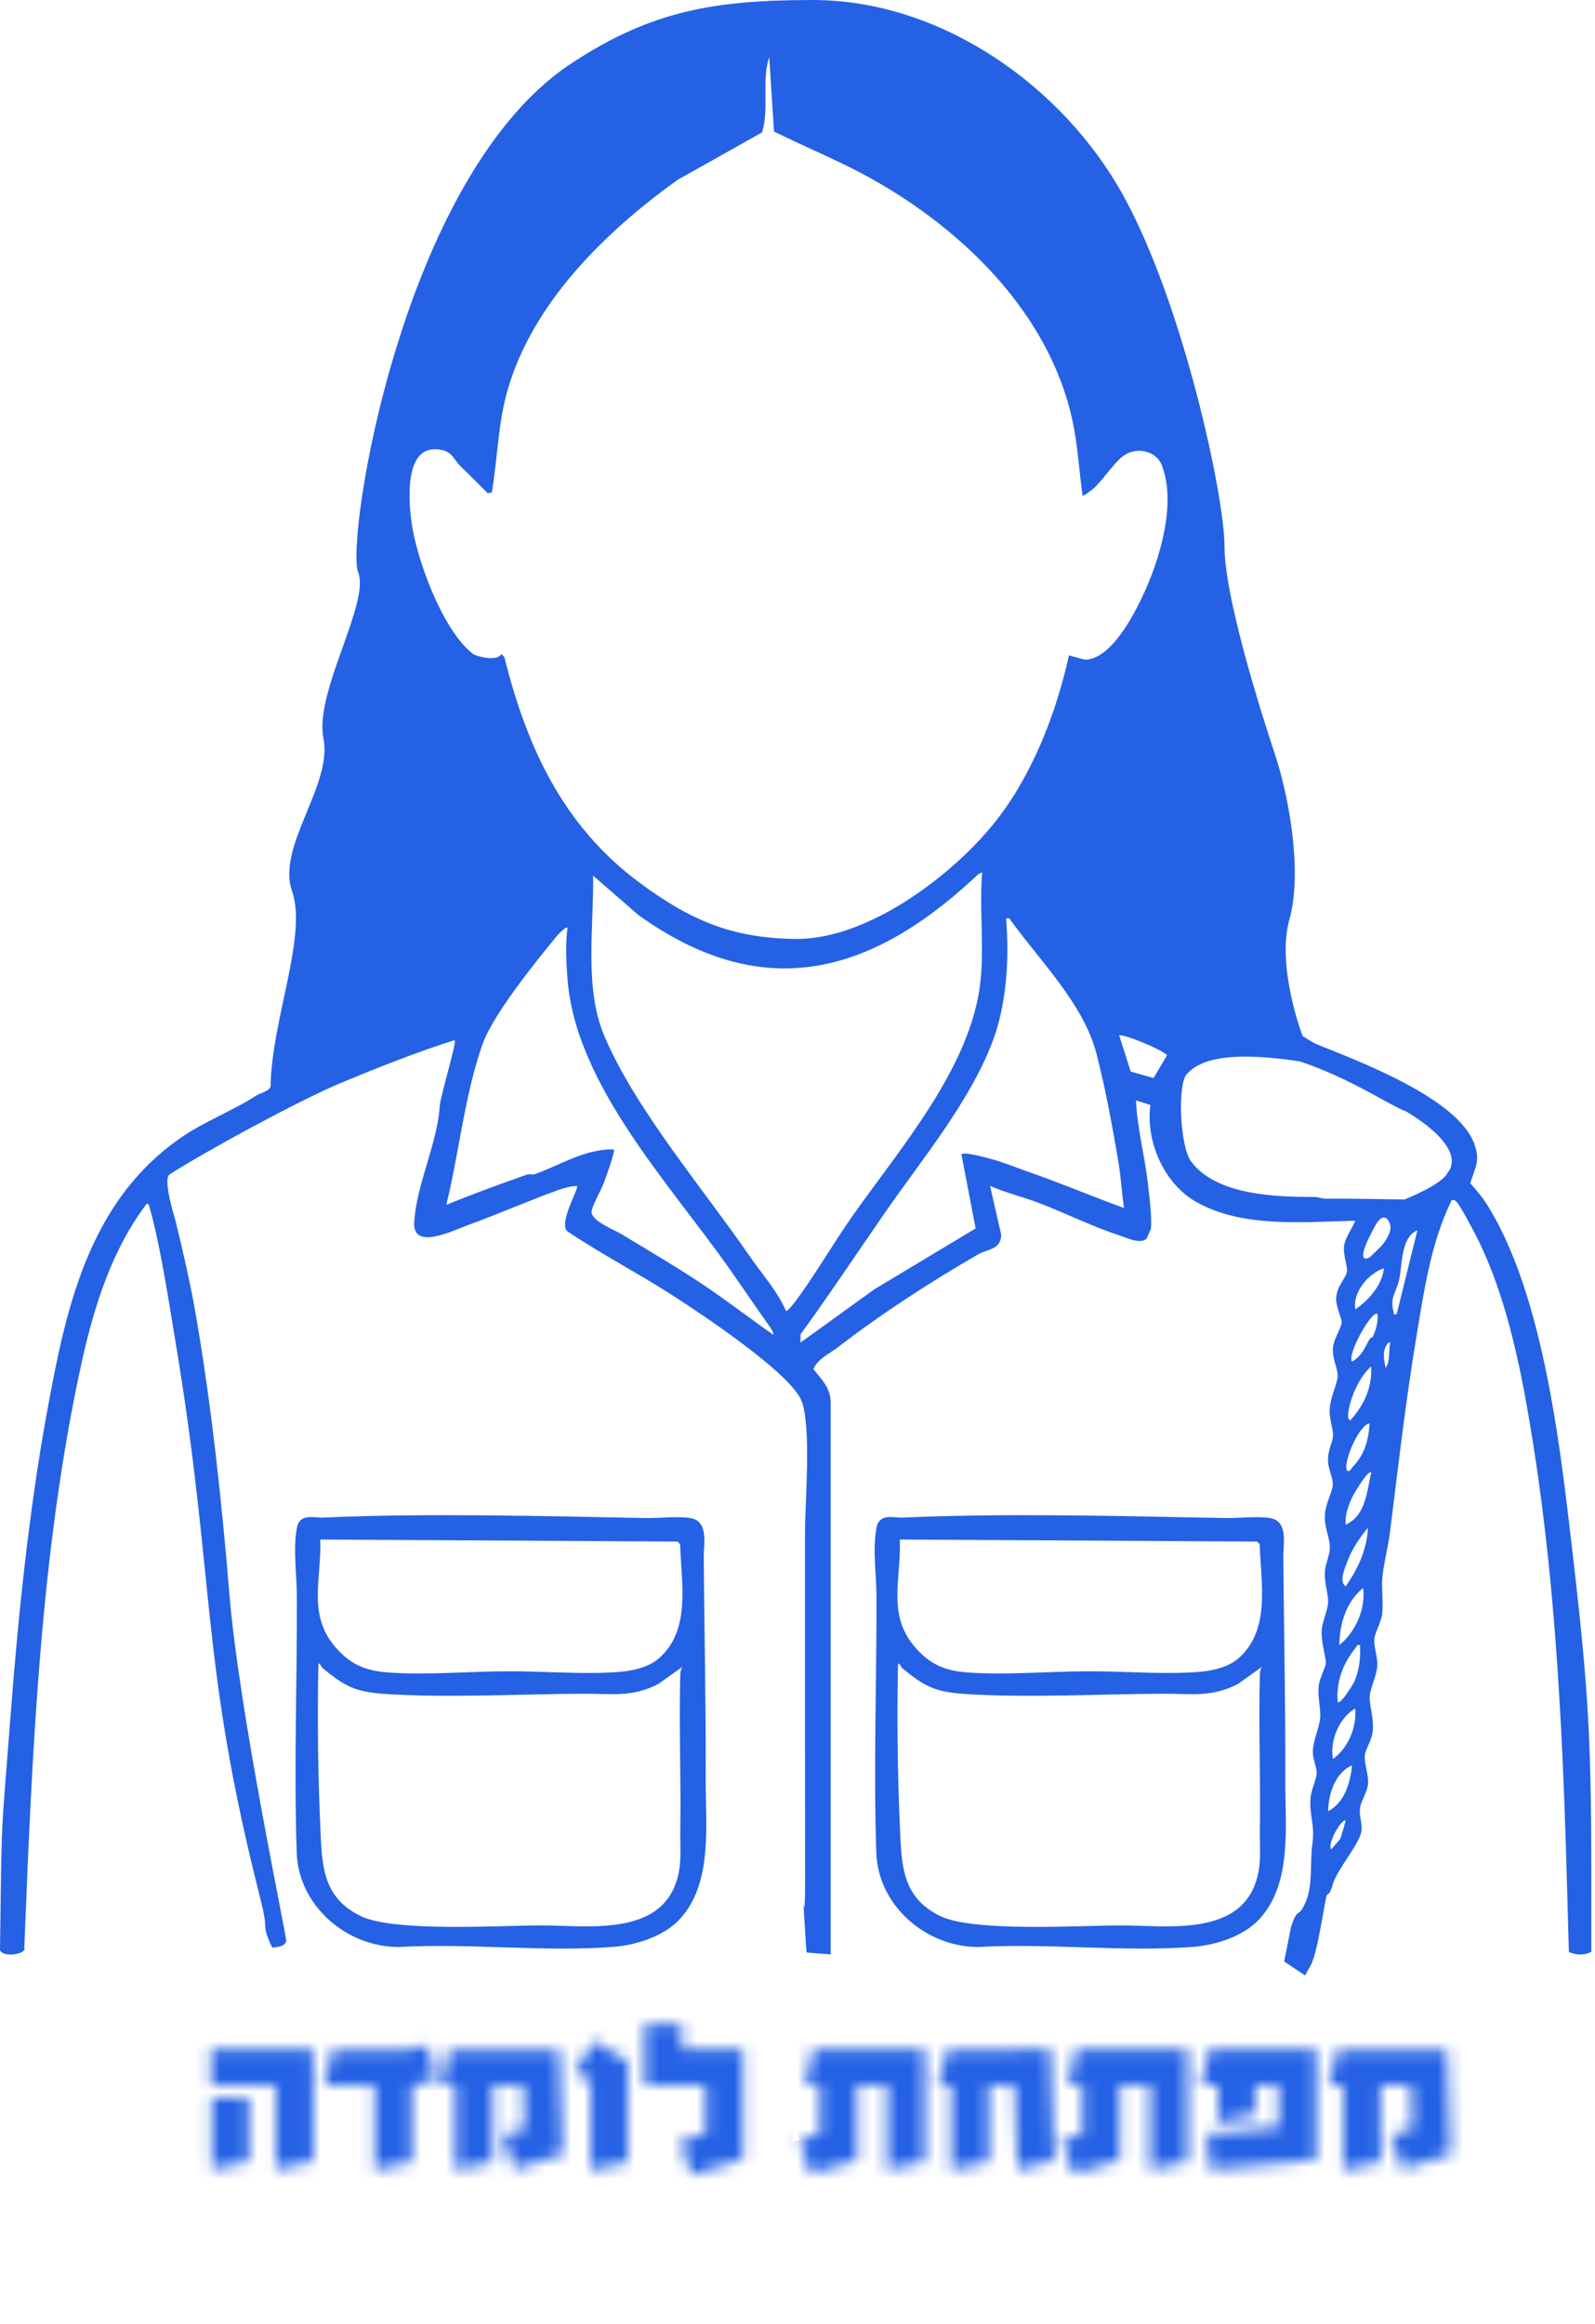 <svg width="127" height="185" viewBox="0 0 127 185" fill="none" xmlns="http://www.w3.org/2000/svg">
<g clip-path="url(#clip0_735_2454)">
<path d="M102.805 153.374C103.361 151.707 103.361 152.818 103.958 151.429C104.569 150.005 104.279 148.336 104.497 146.798C104.715 145.259 104.237 144.559 104.351 143.124C104.406 142.45 104.841 141.65 104.838 141.112C104.838 140.666 104.533 140.044 104.533 139.496C104.533 138.541 105.091 137.47 105.124 136.699C105.156 135.929 104.903 135.084 105.004 134.197C105.069 133.629 105.53 132.765 105.566 132.416C105.608 132.007 105.166 130.707 105.241 129.765C105.299 129.059 105.709 128.198 105.748 127.614C105.793 126.927 105.423 126.03 105.494 125.101C105.543 124.466 105.887 123.802 105.887 123.215C105.887 122.37 105.433 121.641 105.494 120.563C105.543 119.712 106.099 118.77 106.125 118.164C106.144 117.69 105.784 116.987 105.748 116.413C105.686 115.422 106.118 114.91 106.144 114.261C106.164 113.771 105.845 113.049 105.874 112.242C105.91 111.255 106.466 110.207 106.508 109.594C106.55 108.982 106.073 108.211 106.134 107.333C106.19 106.563 106.804 105.734 106.833 105.266C106.849 105.021 106.378 103.999 106.388 103.424C106.407 102.392 107.135 101.825 107.246 101.251C107.324 100.851 106.917 99.886 107.028 99.144C107.119 98.538 107.674 97.764 107.908 97.183C103.824 97.274 98.957 97.777 95.254 95.69C92.687 94.245 91.199 90.852 91.602 87.972L90.452 87.601C90.539 89.749 91.137 91.955 91.384 94.11C91.488 95.003 91.761 97.074 91.628 97.848C91.621 97.89 91.309 98.599 91.277 98.628C90.741 99.07 89.659 98.519 89.051 98.319C86.865 97.609 84.785 96.545 82.638 95.735C81.39 95.264 80.058 94.952 78.833 94.41L79.714 98.277C79.727 99.493 78.629 99.431 77.901 99.851C74.168 102.002 70.168 104.589 66.705 107.266C66.075 107.753 65.142 108.146 64.759 108.991C65.402 109.81 66.123 110.459 66.139 111.613V155.591L64.252 155.442C64.19 155.387 64.141 154.31 64.128 154.097C63.764 147.882 64.115 155.432 64.106 149.175C64.093 140.179 64.089 131.11 64.096 122.073C64.096 119.602 64.619 113.552 63.82 111.52C62.943 109.291 55.652 104.463 53.339 102.989C50.681 101.293 47.867 99.828 45.245 98.07C44.345 97.522 46.139 94.597 45.944 94.413C45.408 94.413 44.768 94.62 44.271 94.803C41.964 95.651 39.511 96.709 37.211 97.551C35.94 98.016 32.688 99.641 32.997 97.126C33.172 94.374 34.878 90.749 35.001 88.137C35.04 87.285 36.473 82.725 36.174 82.815C33.39 83.673 29.559 85.192 26.843 86.343C23.679 87.685 16.314 91.684 13.5 93.5C12.977 93.839 13.794 96.573 13.987 97.238C14.572 99.628 15.134 102.047 15.556 104.469C16.826 111.733 17.655 119.509 18.262 126.866C19.036 136.28 22.784 153.93 22.784 154.486C22.784 155.041 21.672 155.041 21.672 155.041C21.672 155.041 21.117 153.93 21.117 153.374C21.117 153.109 21.099 152.598 20.738 151.175C15.884 132.124 17.197 126.085 13.935 106.585C13.425 103.534 12.742 98.99 11.908 96.119C11.875 96.006 11.839 95.745 11.661 95.858C8.925 99.451 7.482 104.024 6.517 108.401C3.187 123.502 2.554 139.721 1.933 155.122L1.959 155.155C1.881 155.629 0.188 155.813 0 155.252C0.162 144.07 0.01 147.349 0.871 136.196C1.465 128.481 2.32 120.263 3.697 112.658C5.208 104.324 6.969 95.797 14.289 90.652C16.258 89.269 18.477 88.469 20.394 87.224C20.703 87.024 21.427 86.882 21.544 86.508C21.606 81.264 24.5 74.5 23.253 70.94C22.006 67.379 26.5 62.5 25.755 58.789C25.009 55.078 29.5 48 28.513 45.534C27.526 43.069 31.924 14.059 45.421 5.096C51.886 0.806 56.99 0.013 64.671 2.83198e-05C74.938 -0.016 84.62 6.857 89.418 15.526C94.201 24.164 97.5 39.5 97.5 43.5C97.5 47.5 100.336 56.5 101.5 60C102.664 63.5 103.714 69.456 102.664 73.21C101.615 76.964 103.714 82.476 103.714 82.476C103.714 82.476 104.591 83.031 104.767 83.102C108.155 84.483 116.083 87.401 117.402 91.097C117.879 92.433 117.451 92.945 117.067 94.191C117.587 94.778 118.091 95.387 118.503 96.055C122.405 102.412 123.9 112.645 124.793 120.06C126.782 136.554 126.713 138.761 126.707 155.381C126.158 155.681 125.472 155.649 124.92 155.397L124.8 151.058C124.475 139.086 123.971 127.017 122.11 115.161C121.239 109.614 120.069 103.328 117.496 98.312C117.259 97.848 116.239 95.926 115.969 95.668C115.846 95.552 115.771 95.51 115.595 95.535C113.932 98.899 113.383 102.786 112.769 106.479C111.918 111.607 111.32 116.796 110.683 121.928C110.537 123.118 110.173 124.44 110.069 125.605C109.988 126.533 110.16 127.565 110.053 128.488C109.971 129.168 109.458 129.984 109.422 130.52C109.387 131.055 109.686 131.942 109.669 132.519C109.65 133.39 109.088 134.397 109.058 135.064C109.026 135.803 109.413 136.79 109.302 137.825C109.224 138.554 108.724 139.257 108.672 139.731C108.607 140.315 108.951 141.234 108.935 141.86C108.912 142.685 108.399 143.269 108.298 143.885C108.191 144.546 108.483 145.124 108.405 145.756C108.275 146.798 106.476 148.778 106.112 150.036C105.706 151.429 105.738 150.111 105.481 151.62C104.62 156.648 104.472 156.153 103.917 157.264L102.249 156.153L102.805 153.374ZM69.518 14.298C66.968 12.862 64.249 11.772 61.63 10.469L61.25 4.544C60.62 6.46 61.263 8.611 60.684 10.537L53.953 14.317C48.179 18.468 42.448 24.07 40.427 31.011C39.647 33.691 39.628 36.471 39.16 39.206L38.838 39.268C38.104 38.526 37.357 37.797 36.616 37.062C36.161 36.61 36.031 36.01 35.193 35.826C32.175 35.165 32.522 39.709 32.76 41.519C33.146 44.473 35.216 50.124 37.607 52.017C37.997 52.327 39.68 52.662 39.914 52.059L40.161 52.317C41.951 59.513 44.862 65.776 50.908 70.259C54.914 73.23 58.251 74.707 63.41 74.749C69.051 74.794 75.864 69.727 79.314 65.334C82.228 61.622 84.103 56.752 85.114 52.178L86.361 52.517C88.892 52.543 91.215 47.192 91.91 45.189C92.755 42.751 93.467 39.519 92.505 37.032C92.057 35.875 90.51 35.565 89.506 36.249C88.759 36.758 87.856 38.155 87.147 38.822C87.053 38.91 86.277 39.538 86.199 39.455C85.919 37.471 85.822 35.468 85.399 33.504C83.593 25.08 76.832 18.416 69.515 14.298H69.518ZM78.2 69.456C77.93 69.511 77.582 69.888 77.371 70.082C69.129 77.632 60.668 79.883 50.843 72.855L47.224 69.708C47.299 73.742 46.503 78.584 48.088 82.396C50.492 88.172 55.999 94.648 59.635 99.925C60.639 101.386 61.874 102.744 62.588 104.366C62.666 104.424 63.118 103.882 63.199 103.779C64.801 101.673 66.266 99.103 67.816 96.893C71.659 91.417 77.361 84.924 78.073 78.087C78.375 75.197 77.966 72.33 78.203 69.456H78.2ZM80.357 73.11H80.107C80.376 76.252 80.162 79.951 79.025 82.938C77.192 87.753 73.398 92.31 70.483 96.513C68.238 99.751 66.068 103.034 63.745 106.221L63.732 106.888L69.613 102.647L77.683 97.796L76.552 91.891C76.806 91.655 78.85 92.242 79.295 92.375C80.091 92.613 81.069 93.01 81.92 93.303C84.467 94.184 86.969 95.255 89.503 96.171C89.318 95.035 89.272 93.878 89.087 92.739C88.645 90.007 87.986 86.469 87.287 83.815C86.241 79.851 82.693 76.384 80.36 73.107L80.357 73.11ZM45.187 73.865C45.054 73.723 44.391 74.445 44.3 74.558C42.584 76.655 39.231 80.799 38.396 83.192C36.993 87.221 36.554 91.778 35.537 95.919C37.649 95.052 39.794 94.274 41.948 93.513C42.175 93.433 42.396 93.539 42.545 93.487C44.583 92.781 46.594 91.436 48.868 91.507C49.008 91.642 48.234 93.752 48.108 94.094C47.887 94.69 47.188 95.929 47.11 96.393C46.98 97.174 48.874 97.883 49.414 98.209C51.581 99.519 53.819 100.831 55.908 102.221C57.838 103.505 59.661 104.931 61.562 106.253C61.666 106.121 61.308 105.637 61.224 105.521C60.161 104.034 59.135 102.508 58.085 101.012C53.358 94.281 45.846 86.373 45.187 77.958C45.086 76.664 45.005 75.132 45.187 73.865ZM90.036 85.308L91.852 85.821L92.924 84.012C92.573 83.56 89.324 82.247 89.116 82.438L90.032 85.308H90.036ZM112 88.5C110.586 87.972 107.5 85.821 103.5 84.5C97 83.5 95.254 84.689 94.5 85.5C93.746 86.311 93.938 91.233 94.834 92.455C96.816 95.152 101.589 95.297 104.666 95.29C104.978 95.29 105.286 95.461 105.686 95.429C106.086 95.397 111.84 95.49 111.84 95.49C111.84 95.49 114.9 94.281 115.274 93.336C115.274 93.336 117.115 91.615 112 88.5ZM110.14 99.022C110.482 98.535 110.943 97.835 110.586 97.238C110.03 96.316 109.445 97.683 109.201 98.145C109.013 98.496 107.915 100.625 109.026 100.119C109.097 100.086 110.059 99.138 110.144 99.019L110.14 99.022ZM111.209 104.621L112.86 97.942C111.537 98.499 111.667 100.657 111.407 101.857C111.174 102.941 110.654 103.205 110.959 104.434C111.005 104.618 110.858 104.66 111.209 104.624V104.621ZM110.196 100.967C108.955 101.37 107.691 102.87 107.912 104.244C109.007 103.476 110.023 102.36 110.196 100.967ZM109.686 104.621C109.305 104.179 107.223 107.811 107.655 108.401C108.435 107.943 108.659 107.308 109.052 106.601C109.101 106.511 109.273 106.508 109.341 106.353C109.578 105.814 109.738 105.211 109.686 104.621ZM110.702 106.888C110.436 106.775 110.215 107.495 110.205 107.588C110.147 108.056 110.241 108.456 110.326 108.901C110.728 108.385 110.534 107.517 110.706 106.885L110.702 106.888ZM107.528 113.065C108.617 111.852 109.266 110.455 109.179 108.782C108.233 109.581 107.434 111.42 107.34 112.62C107.333 112.713 107.346 113.107 107.528 113.065ZM109.052 113.316C108.162 113.455 106.862 116.609 107.275 117.096C107.554 117.164 107.554 116.935 107.681 116.806C108.652 115.816 108.964 114.687 109.052 113.316ZM109.179 117.225C108.912 117 107.778 118.957 107.671 119.193C107.356 119.873 107.08 120.615 107.148 121.383C108.769 120.638 108.828 118.731 109.179 117.225ZM107.148 126.298C108.133 124.879 108.825 123.395 108.925 121.634C108.282 122.363 107.648 123.34 107.307 124.247C107.103 124.795 106.58 125.904 107.148 126.295V126.298ZM106.641 130.962C107.938 129.942 108.75 128.065 108.542 126.424C107.19 127.491 106.664 129.291 106.641 130.962ZM108.292 130.962C108.016 130.897 108.009 131.11 107.889 131.255C106.914 132.449 106.375 133.945 106.515 135.496C106.732 135.741 107.749 134.071 107.843 133.855C108.243 132.945 108.34 131.939 108.288 130.958L108.292 130.962ZM106.134 140.038C107.369 139.131 108.032 137.509 107.908 136.006C106.615 136.78 105.874 138.57 106.134 140.038ZM107.655 140.541C106.32 141.112 105.771 142.814 105.751 144.195C107.073 143.495 107.512 141.928 107.655 140.541ZM107.148 144.953C106.895 144.669 105.624 146.804 106.008 147.22L106.735 146.369L107.148 144.953Z" fill="#2461E5"/>
<path d="M100.266 152.793C98.986 154.165 96.792 154.855 94.945 154.994C89.441 155.413 83.435 154.68 77.877 155.002C73.719 154.99 69.919 151.708 69.775 147.499C69.545 140.759 69.81 133.841 69.787 127.051C69.779 125.303 69.468 123.369 69.787 121.636C70.008 120.435 71.152 120.846 71.86 120.815C80.242 120.447 89.165 120.695 97.524 120.85C98.593 120.869 100.118 120.695 101.106 120.85C102.596 121.082 102.176 122.931 102.183 123.908C102.226 129.849 102.366 135.748 102.339 141.623C102.32 145.29 102.93 149.933 100.266 152.789V152.793ZM98.698 131.942C101.192 129.667 100.379 125.923 100.305 122.939L100.091 122.725L71.646 122.563C71.77 125.628 70.627 128.496 72.797 131.062C73.984 132.461 75.174 133.008 77.017 133.143C80.071 133.368 83.521 133.058 86.605 133.05C89.27 133.042 92.043 133.271 94.661 133.151C96.057 133.085 97.625 132.922 98.698 131.946V131.942ZM71.836 132.798C71.743 132.721 71.506 132.124 71.498 132.636C71.416 136.783 71.463 141.212 71.65 145.344C71.786 148.293 71.724 151.033 74.89 152.549C77.543 153.82 85.87 153.293 89.2 153.281C92.588 153.273 98.134 154.142 99.819 150.278C100.515 148.685 100.289 147.305 100.316 145.631C100.383 141.55 100.204 137.434 100.316 133.341C100.324 133.101 100.355 132.918 100.468 132.705L98.589 134.046C96.52 135.147 94.789 134.829 92.65 134.837C87.473 134.856 81.802 135.19 76.737 134.849C74.4 134.69 73.563 134.217 71.836 132.798Z" fill="#2461E5"/>
<path d="M54.117 152.793C52.837 154.165 50.644 154.855 48.796 154.994C43.292 155.413 37.286 154.68 31.728 155.002C27.57 154.99 23.77 151.708 23.626 147.499C23.396 140.759 23.661 133.841 23.638 127.051C23.63 125.303 23.319 123.369 23.638 121.636C23.859 120.435 25.003 120.846 25.711 120.815C34.093 120.447 43.016 120.695 51.375 120.85C52.444 120.869 53.969 120.695 54.957 120.85C56.447 121.082 56.027 122.931 56.035 123.908C56.077 129.849 56.217 135.748 56.19 141.623C56.171 145.29 56.781 149.933 54.117 152.789V152.793ZM52.549 131.942C55.043 129.667 54.23 125.923 54.156 122.939L53.942 122.725L25.497 122.563C25.621 125.628 24.478 128.496 26.648 131.062C27.835 132.461 29.025 133.008 30.869 133.143C33.922 133.368 37.372 133.058 40.456 133.05C43.121 133.042 45.894 133.271 48.512 133.151C49.908 133.085 51.476 132.922 52.549 131.946V131.942ZM25.688 132.798C25.594 132.721 25.357 132.124 25.349 132.636C25.267 136.783 25.314 141.212 25.501 145.344C25.637 148.293 25.575 151.033 28.741 152.549C31.394 153.82 39.721 153.293 43.051 153.281C46.439 153.273 51.985 154.142 53.67 150.278C54.366 148.685 54.14 147.305 54.167 145.631C54.234 141.55 54.055 137.434 54.167 133.341C54.175 133.101 54.206 132.918 54.319 132.705L52.441 134.046C50.371 135.147 48.64 134.829 46.501 134.837C41.324 134.856 35.653 135.19 30.588 134.849C28.251 134.69 27.415 134.217 25.688 132.798Z" fill="#2461E5"/>
</g>
<mask id="path-4-inside-1_735_2454" fill="white">
<path d="M21.962 166.01H16.81V163.162H24.938V172.042L21.962 172.698V166.01ZM16.874 167.018H19.818V172.042L16.874 172.698V167.018ZM29.844 166.026H25.812L26.468 163.178H32.484L34.052 162.81L34.724 165.562L32.804 166.026V172.09L29.844 172.746V166.026ZM36.263 166.026H35.127L35.783 163.178H44.519L44.807 171.482L40.983 172.682L40.055 170.01L41.767 169.466L41.671 166.026H39.239V172.09L36.263 172.746V166.026ZM47.032 165.69L45.8 164.954L47.272 162.49L49.976 164.09V172.106L47.032 172.762V165.69ZM54.153 170.458L56.185 169.818V165.994H51.337V161.162H54.281V163.13H59.161V171.866L55.081 173.146L54.153 170.458ZM63.652 170.362L65.268 169.866V166.026H64.1L64.756 163.162H73.62V172.074L70.644 172.73V166.026H68.228V171.946L64.564 173.05L63.652 170.362ZM75.746 166.026H74.738L75.394 163.178L83.618 163.162L83.938 171.978L81.01 172.714L80.786 166.026H78.722V172.09L75.746 172.746V166.026ZM84.574 170.362L86.19 169.866V166.026H85.022L85.678 163.162H94.542V172.074L91.566 172.73V166.026H89.15V171.946L85.486 173.05L84.574 170.362ZM96.076 169.898L101.804 169.354V166.026H99.948V168.298L96.988 168.97V166.026H95.628L96.284 163.162H104.78V171.946L96.38 172.73L96.076 169.898ZM106.95 166.026H105.814L106.47 163.178H115.206L115.494 171.482L111.67 172.682L110.742 170.01L112.454 169.466L112.358 166.026H109.926V172.09L106.95 172.746V166.026Z"/>
</mask>
<path d="M21.962 167.885C21.962 166.635 21.962 165.385 21.962 164.135C21.383 163.926 20.804 163.729 20.224 163.541C19.086 163.172 17.948 162.844 16.81 162.556L20.263 166.01C20.504 165.06 20.716 164.111 20.9 163.162L16.81 167.252C19.519 167.778 22.228 168.076 24.938 168.146L19.954 163.162C19.943 163.576 19.938 163.991 19.938 164.406C19.938 166.951 20.139 169.496 20.541 172.042L23.991 167.749C23.034 168.124 22.083 168.531 21.14 168.969L25.78 172.698C25.415 171.048 24.965 169.397 24.43 167.747C24.243 167.168 24.045 166.589 23.837 166.01C22.587 166.01 21.337 166.01 20.087 166.01C19.878 166.589 19.68 167.168 19.493 167.747C18.959 169.397 18.509 171.048 18.144 172.698L17.326 176.434L22.784 176.426C23.824 176.427 24.857 176.397 25.884 176.335L28.681 176.167L29.334 172.042C29.736 169.496 29.938 166.951 29.938 164.406C29.938 163.991 29.932 163.576 29.922 163.162L29.79 158.053L24.938 158.178C22.228 158.248 19.519 158.545 16.81 159.071L12.103 159.985L12.719 163.162C12.903 164.111 13.116 165.06 13.356 166.01L14.385 170.077L16.81 169.464C17.948 169.175 19.086 168.847 20.224 168.479C20.804 168.291 21.383 168.093 21.962 167.885ZM16.874 162.018C16.874 165.351 16.874 168.684 16.874 172.018C17.151 172.018 17.429 172.018 17.707 172.018C18.41 172.018 19.114 172.018 19.818 172.018L14.818 167.018C14.818 168.692 14.818 170.367 14.818 172.042L18.73 167.161C17.749 167.38 16.768 167.599 15.786 167.817L21.874 172.698C21.874 171.082 21.874 169.467 21.874 167.851C21.874 167.573 21.874 167.296 21.874 167.018C18.54 167.018 15.207 167.018 11.874 167.018C11.874 167.296 11.874 167.573 11.874 167.851C11.874 169.467 11.874 171.082 11.874 172.698V178.935L17.961 177.578C18.942 177.359 19.924 177.141 20.905 176.922L24.818 176.05V172.042C24.818 170.367 24.818 168.692 24.818 167.018V162.018H19.818C19.114 162.018 18.41 162.018 17.707 162.018C17.429 162.018 17.151 162.018 16.874 162.018ZM29.844 167.901C29.844 166.651 29.844 165.401 29.844 164.151C29.257 163.942 28.671 163.745 28.084 163.557C27.327 163.315 26.569 163.09 25.812 162.883L28.875 166.731C29.353 165.842 29.804 164.946 30.226 164.043L26.468 167.034C28.474 167.465 30.479 167.774 32.484 167.961L33.577 167.835C34.111 167.761 34.643 167.679 35.174 167.588L29.284 163.974C29.452 164.905 29.647 165.83 29.867 166.748L33.55 160.702C33.489 160.717 33.428 160.731 33.366 160.746C32.788 160.886 32.211 161.036 31.637 161.197L27.702 162.299L27.836 166.026C27.909 168.047 28.106 170.068 28.426 172.09L31.857 167.815C30.905 168.19 29.959 168.595 29.021 169.03L33.65 172.746C33.287 171.093 32.841 169.439 32.313 167.786C32.125 167.199 31.927 166.613 31.719 166.026C30.469 166.026 29.219 166.026 27.969 166.026C27.761 166.613 27.563 167.199 27.375 167.786C26.847 169.439 26.401 171.093 26.039 172.746L25.227 176.484L30.668 176.461C31.702 176.459 32.73 176.427 33.752 176.364L36.533 176.195L37.183 172.09C37.503 170.068 37.699 168.047 37.772 166.026L33.971 170.855C34.555 170.736 35.136 170.606 35.715 170.466C35.776 170.451 35.838 170.437 35.899 170.422L40.784 169.221L39.581 164.376C39.354 163.459 39.1 162.549 38.82 161.646L37.295 156.723L32.931 158.032C32.416 158.186 31.902 158.349 31.391 158.521L32.484 158.394C30.479 158.582 28.474 158.891 26.468 159.321L22.743 160.121L22.71 162.312C22.695 163.308 22.709 164.311 22.75 165.32L22.925 169.949L25.812 169.168C26.569 168.961 27.327 168.737 28.084 168.495C28.671 168.307 29.257 168.109 29.844 167.901ZM36.263 167.901C36.263 166.651 36.263 165.401 36.263 164.151C35.884 164.059 35.505 163.969 35.127 163.881L37.217 166.507C37.433 166.066 37.645 165.624 37.855 165.181C38.072 164.722 38.285 164.263 38.495 163.803L35.783 165.961C38.695 166.557 41.607 167.033 44.519 167.389L40.31 163.324C40.068 166.103 39.935 168.879 39.91 171.652L43.34 166.807C42.047 167.152 40.763 167.52 39.486 167.913L45.704 171.042C45.639 170.85 45.573 170.658 45.506 170.466C45.263 169.767 45.013 169.071 44.756 168.377L41.562 174.753C42.129 174.56 42.694 174.361 43.258 174.158L46.92 172.84L46.688 169.328C46.613 168.183 46.519 167.038 46.406 165.894L45.923 160.989L41.671 161.288C40.86 161.346 40.049 161.412 39.239 161.488L34.319 161.947L34.7 166.026C34.889 168.047 35.136 170.068 35.441 172.09L38.421 168.381C37.462 168.749 36.506 169.132 35.553 169.528L39.557 172.746C39.309 171.363 39.034 169.981 38.731 168.598C38.544 167.741 38.346 166.883 38.138 166.026C36.888 166.026 35.638 166.026 34.388 166.026C34.179 166.883 33.981 167.741 33.794 168.598C33.491 169.981 33.216 171.363 32.968 172.746L32.363 176.153L36.972 175.963C38.003 175.923 39.031 175.868 40.056 175.799L42.502 175.634L43.036 172.09C43.341 170.068 43.588 168.047 43.777 166.026L39.239 170.564C40.049 170.64 40.86 170.706 41.671 170.763L36.935 166.158C36.886 167.307 36.856 168.455 36.845 169.603L40.276 164.773C39.698 164.933 39.122 165.097 38.547 165.267L33.746 166.682L35.353 171.643C35.581 172.347 35.817 173.048 36.059 173.747C36.126 173.939 36.193 174.13 36.261 174.322L37.888 178.921L42.479 177.451C43.752 177.043 45.016 176.612 46.273 176.156L49.978 174.814L49.703 171.312C49.486 168.548 49.161 165.788 48.727 163.032L48.019 158.54L44.519 158.967C41.607 159.323 38.695 159.798 35.783 160.394L33.11 160.941L33.07 162.553C33.058 163.059 33.049 163.565 33.043 164.072C33.038 164.562 33.035 165.053 33.036 165.544L33.034 168.651L35.127 168.171C35.505 168.083 35.884 167.993 36.263 167.901ZM46.071 167.299C46.712 166.226 47.353 165.153 47.994 164.08C47.735 163.683 47.471 163.295 47.202 162.915C47.168 162.868 47.135 162.822 47.102 162.775L47.979 166.255C48.826 165.647 49.628 165.012 50.385 164.35L45.426 165.611C46.154 166.436 46.914 167.208 47.707 167.925L45.52 164.09C45.157 165.866 44.976 167.642 44.976 169.418C44.976 170.314 45.022 171.21 45.115 172.106L48.919 167.36C47.96 167.68 47.014 168.056 46.08 168.489L51.409 172.762C50.988 170.83 50.352 168.899 49.501 166.967C49.314 166.542 49.116 166.116 48.907 165.69C47.657 165.69 46.407 165.69 45.157 165.69C44.949 166.116 44.751 166.542 44.564 166.967C43.713 168.899 43.077 170.83 42.655 172.762L41.723 177.074L47.984 177.034C49.013 177.03 50.03 176.969 51.034 176.851L54.39 176.458L54.838 172.106C54.93 171.21 54.976 170.314 54.976 169.418C54.976 167.642 54.795 165.866 54.433 164.09L53.757 160.777L52.246 160.255C51.236 159.905 50.193 159.61 49.119 159.369L44.676 158.372L44.159 160.63C43.935 161.611 43.756 162.618 43.622 163.652L43.193 166.963L44.499 167.132C44.556 167.14 44.612 167.147 44.669 167.154C45.131 167.211 45.598 167.26 46.071 167.299ZM53.59 168.669C53.965 169.862 54.341 171.054 54.717 172.246C55.435 172.238 56.151 172.22 56.864 172.192C56.886 172.192 56.909 172.191 56.932 172.19L58.04 172.145L58.672 169.818C59.018 168.543 59.328 167.268 59.603 165.994L60.155 163.431L56.185 162.576C54.569 162.228 52.953 161.937 51.337 161.704L55.627 165.994C55.86 164.383 56.035 162.772 56.153 161.162L51.337 165.978C52.319 166.05 53.3 166.101 54.281 166.131L49.312 161.162C49.292 161.818 49.282 162.474 49.281 163.13L49.274 168.123L54.281 168.13C54.313 168.13 54.344 168.13 54.376 168.13C55.971 168.13 57.566 168.074 59.161 167.962L54.329 163.13C54.534 166.042 54.925 168.954 55.502 171.866L58.066 168.375C56.791 169.071 55.529 169.81 54.28 170.592L57.611 172.272C57.462 172.049 57.312 171.826 57.16 171.603C56.759 171.014 56.347 170.428 55.925 169.846C54.744 170.254 53.562 170.662 52.381 171.07C52.408 171.788 52.446 172.503 52.493 173.215C52.511 173.483 52.53 173.752 52.551 174.019L52.693 175.855L55.882 175.7C57.354 175.628 58.812 175.514 60.257 175.357L62.169 175.149L62.82 171.866C63.398 168.954 63.789 166.042 63.993 163.13L64.307 158.659L59.161 158.298C57.566 158.186 55.971 158.13 54.376 158.13C54.344 158.13 54.313 158.13 54.281 158.13L59.281 163.13C59.28 162.474 59.27 161.818 59.25 161.162L59.095 156.047L54.281 156.193C53.3 156.223 52.319 156.274 51.337 156.346L46.195 156.723L46.521 161.162C46.639 162.772 46.815 164.383 47.047 165.994L47.741 170.803L51.337 170.284C52.953 170.051 54.569 169.76 56.185 169.412L52.767 165.994C53.042 167.268 53.352 168.543 53.698 169.818L55.438 167.446C55.419 167.458 55.4 167.471 55.38 167.483C54.78 167.869 54.184 168.264 53.59 168.669ZM63.102 168.569C63.469 169.764 63.836 170.959 64.202 172.154C64.781 172.118 65.358 172.078 65.933 172.033L67.069 171.945L67.535 169.866C67.604 169.56 67.671 169.254 67.737 168.948C67.947 167.974 68.144 167 68.328 166.026L68.78 163.629L65.268 162.966C64.879 162.893 64.49 162.821 64.1 162.752L67.291 166.757C67.68 165.841 68.056 164.922 68.419 164.001L64.756 166.919C67.711 167.366 70.665 167.692 73.62 167.898L68.884 163.162C68.708 165.689 68.62 168.217 68.62 170.744C68.62 171.187 68.623 171.63 68.628 172.074L72.546 167.199C71.556 167.43 70.57 167.674 69.587 167.933L75.556 172.73C75.466 170.495 75.308 168.26 75.08 166.026L74.588 161.188L70.644 161.59C69.839 161.672 69.034 161.763 68.228 161.863L63.62 162.434L64.065 166.026C64.31 167.999 64.608 169.972 64.96 171.946L67.285 168.817C66.13 169.403 64.98 170.01 63.838 170.639L66.949 172.241C66.909 172.173 66.868 172.106 66.828 172.039C66.371 171.275 65.904 170.516 65.428 169.759C64.244 170.161 63.06 170.563 61.877 170.964C61.959 171.854 62.051 172.741 62.152 173.625C62.161 173.703 62.17 173.781 62.179 173.859L62.395 175.7L65.291 175.461C66.591 175.354 67.884 175.225 69.171 175.075L70.976 174.864L71.496 171.946C71.848 169.972 72.147 167.999 72.391 166.026L68.228 170.189C69.034 170.289 69.839 170.38 70.644 170.462L66.208 166.026C65.981 168.26 65.822 170.495 65.732 172.73L65.497 178.638L71.702 177.527C72.702 177.348 73.7 177.155 74.695 176.949L78.562 176.146L78.612 172.074C78.618 171.63 78.62 171.187 78.62 170.744C78.62 168.217 78.532 165.689 78.356 163.162L78.005 158.12L73.62 158.426C70.665 158.632 67.711 158.958 64.756 159.404L61.274 159.93L61.093 162.323C61.019 163.311 60.958 164.301 60.909 165.295L60.674 169.903L64.1 169.3C64.49 169.23 64.879 169.159 65.268 169.086L62.209 166.026C62.392 167 62.589 167.974 62.799 168.948C62.865 169.254 62.933 169.56 63.001 169.866L64.603 167.699C64.101 167.985 63.601 168.275 63.102 168.569ZM75.746 167.901C75.746 166.651 75.746 165.401 75.746 164.151C75.41 164.064 75.074 163.98 74.738 163.897L76.812 166.504C77.033 166.068 77.249 165.632 77.463 165.195C77.688 164.733 77.909 164.271 78.127 163.807L75.399 165.982C78.142 166.568 80.884 167.035 83.626 167.382L79.401 163.315C79.13 166.267 78.996 169.215 78.999 172.157L82.733 167.185C81.749 167.396 80.768 167.623 79.791 167.865L86.007 172.546C86.004 172.448 86 172.349 85.997 172.251C85.926 170.12 85.782 167.992 85.567 165.866L85.068 160.952L80.786 161.242C80.098 161.289 79.41 161.343 78.722 161.405L73.727 161.852L74.101 166.026C74.282 168.047 74.528 170.068 74.839 172.09L77.886 168.298C76.928 168.669 75.973 169.057 75.022 169.46L79.111 172.746C78.844 171.316 78.546 169.885 78.215 168.455C78.027 167.645 77.829 166.836 77.621 166.026C76.371 166.026 75.121 166.026 73.871 166.026C73.662 166.836 73.465 167.645 73.277 168.455C72.946 169.885 72.647 171.316 72.381 172.746L71.745 176.196L76.47 176.032C77.503 175.998 78.532 175.948 79.558 175.882L82.046 175.721L82.605 172.09C82.916 170.068 83.162 168.047 83.343 166.026L78.722 170.647C79.41 170.708 80.098 170.763 80.786 170.809L76.005 166.186C75.932 168.322 75.931 170.455 76.003 172.585C76.006 172.684 76.01 172.783 76.013 172.881L76.24 179.088L82.229 177.563C83.204 177.314 84.175 177.05 85.142 176.771L89.149 175.613L88.876 171.799C88.666 168.864 88.319 165.934 87.835 163.009L87.086 158.488L83.61 158.942C80.869 159.3 78.129 159.777 75.388 160.373L72.683 160.962L72.661 162.548C72.654 163.06 72.65 163.573 72.651 164.087C72.652 164.573 72.656 165.06 72.663 165.548L72.703 168.651L74.738 168.155C75.074 168.072 75.41 167.987 75.746 167.901ZM84.024 168.569C84.391 169.764 84.757 170.959 85.124 172.154C85.703 172.118 86.279 172.078 86.855 172.033L87.991 171.945L88.457 169.866C88.526 169.56 88.593 169.254 88.659 168.948C88.869 167.974 89.066 167 89.25 166.026L89.702 163.629L86.19 162.966C85.801 162.893 85.411 162.821 85.022 162.752L88.213 166.757C88.602 165.841 88.978 164.922 89.341 164.001L85.678 166.919C88.633 167.366 91.587 167.692 94.542 167.898L89.806 163.162C89.63 165.689 89.542 168.217 89.542 170.744C89.542 171.187 89.545 171.63 89.55 172.074L93.468 167.199C92.478 167.43 91.492 167.674 90.509 167.933L96.478 172.73C96.388 170.495 96.23 168.26 96.002 166.026L95.51 161.188L91.566 161.59C90.761 161.672 89.955 161.763 89.15 161.863L84.541 162.434L84.987 166.026C85.232 167.999 85.53 169.972 85.882 171.946L88.207 168.817C87.052 169.403 85.902 170.01 84.76 170.639L87.871 172.241C87.831 172.173 87.79 172.106 87.75 172.039C87.293 171.275 86.826 170.516 86.35 169.759C85.166 170.161 83.982 170.563 82.799 170.964C82.88 171.854 82.972 172.741 83.074 173.625C83.083 173.703 83.092 173.781 83.101 173.859L83.317 175.7L86.213 175.461C87.513 175.354 88.806 175.225 90.093 175.075L91.897 174.864L92.418 171.946C92.77 169.972 93.069 167.999 93.313 166.026L89.15 170.189C89.955 170.289 90.761 170.38 91.566 170.462L87.13 166.026C86.903 168.26 86.744 170.495 86.654 172.73L86.419 178.638L92.623 177.527C93.624 177.348 94.622 177.155 95.617 176.949L99.484 176.146L99.534 172.074C99.539 171.63 99.542 171.187 99.542 170.744C99.542 168.217 99.454 165.689 99.278 163.162L98.927 158.12L94.542 158.426C91.587 158.632 88.633 158.958 85.678 159.404L82.196 159.93L82.015 162.323C81.941 163.311 81.879 164.301 81.831 165.295L81.596 169.903L85.022 169.3C85.411 169.23 85.801 169.159 86.19 169.086L83.13 166.026C83.314 167 83.511 167.974 83.721 168.948C83.787 169.254 83.855 169.56 83.923 169.866L85.525 167.699C85.023 167.985 84.523 168.275 84.024 168.569ZM95.898 168.031C96.017 169.276 96.135 170.52 96.253 171.764C97.136 171.89 98.019 172.005 98.9 172.109C99.967 172.236 101.033 172.348 102.097 172.444L104.293 172.643L104.908 169.354C105.115 168.244 105.306 167.135 105.479 166.026L105.952 162.999L101.804 162.35C101.185 162.254 100.566 162.162 99.948 162.076L96.612 161.612L95.998 166.026C95.893 166.783 95.795 167.54 95.706 168.298L99.008 164.161C97.995 164.268 96.985 164.389 95.978 164.524L101.546 168.97C101.635 167.988 101.71 167.007 101.772 166.026L102.054 161.561L96.988 161.241C96.534 161.213 96.081 161.187 95.628 161.164L100.367 167.111C100.633 166.168 100.887 165.221 101.128 164.272L96.284 168.132C97.13 168.152 97.976 168.162 98.822 168.162C100.808 168.162 102.794 168.107 104.78 167.998L99.943 163.162C100.104 166.09 100.384 169.018 100.782 171.946L104.408 167.966C101.644 168.608 98.889 169.359 96.145 170.219L98.887 172.461C98.861 172.381 98.835 172.302 98.808 172.222C98.529 171.379 98.24 170.538 97.94 169.698C96.697 169.831 95.454 169.965 94.211 170.098C94.097 170.983 93.993 171.866 93.899 172.749C93.89 172.832 93.881 172.916 93.873 172.999L93.675 174.893L96.614 175.24C99.47 175.578 102.316 175.806 105.151 175.926L108.218 176.055L108.777 171.946C109.175 169.018 109.455 166.09 109.616 163.162L109.866 158.605L104.78 158.326C102.794 158.216 100.808 158.162 98.822 158.162C97.976 158.162 97.13 158.172 96.284 158.192L92.209 158.287L91.439 162.052C91.243 163.012 91.059 163.975 90.889 164.94L89.784 171.179L95.628 170.887C96.081 170.865 96.534 170.839 96.988 170.81L92.203 166.026C92.265 167.007 92.341 167.988 92.429 168.97L92.971 175.038L97.997 173.415C98.963 173.102 99.927 172.775 100.887 172.435L104.526 171.143L104.19 168.298C104.1 167.54 104.003 166.783 103.897 166.026L99.948 169.976C100.566 169.889 101.185 169.798 101.804 169.701L98.128 166.026C98.302 167.135 98.492 168.244 98.7 169.354L101.51 166.264C100.483 166.559 99.457 166.869 98.433 167.194C97.587 167.463 96.742 167.742 95.898 168.031ZM106.95 167.901C106.95 166.651 106.95 165.401 106.95 164.151C106.571 164.059 106.193 163.969 105.814 163.881L107.904 166.507C108.12 166.066 108.333 165.624 108.542 165.181C108.759 164.722 108.972 164.263 109.182 163.803L106.47 165.961C109.382 166.557 112.294 167.033 115.206 167.389L110.998 163.324C110.756 166.103 110.622 168.879 110.598 171.652L114.027 166.807C112.735 167.152 111.451 167.52 110.174 167.913L116.392 171.042C116.326 170.85 116.26 170.658 116.193 170.466C115.951 169.767 115.701 169.071 115.443 168.377L112.249 174.753C112.816 174.56 113.381 174.361 113.945 174.158L117.607 172.84L117.376 169.328C117.3 168.183 117.206 167.038 117.094 165.894L116.61 160.989L112.358 161.288C111.547 161.346 110.737 161.412 109.926 161.488L105.007 161.947L105.388 166.026C105.577 168.047 105.824 170.068 106.128 172.09L109.109 168.381C108.15 168.749 107.194 169.132 106.241 169.528L110.245 172.746C109.996 171.363 109.721 169.981 109.419 168.598C109.231 167.741 109.033 166.883 108.825 166.026C107.575 166.026 106.325 166.026 105.075 166.026C104.867 166.883 104.669 167.741 104.481 168.598C104.179 169.981 103.904 171.363 103.655 172.746L103.05 176.153L107.659 175.963C108.691 175.923 109.719 175.868 110.744 175.799L113.19 175.634L113.724 172.09C114.029 170.068 114.275 168.047 114.464 166.026L109.926 170.564C110.737 170.64 111.547 170.706 112.358 170.763L107.623 166.158C107.574 167.307 107.544 168.455 107.532 169.603L110.963 164.773C110.385 164.933 109.809 165.097 109.235 165.267L104.434 166.682L106.041 171.643C106.269 172.347 106.504 173.048 106.747 173.747C106.814 173.939 106.881 174.13 106.948 174.322L108.575 178.921L113.167 177.451C114.439 177.043 115.704 176.612 116.961 176.156L120.665 174.814L120.39 171.312C120.174 168.548 119.848 165.788 119.414 163.032L118.707 158.54L115.206 158.967C112.294 159.323 109.382 159.798 106.47 160.394L103.797 160.941L103.758 162.553C103.745 163.059 103.736 163.565 103.731 164.072C103.725 164.562 103.723 165.053 103.724 165.544L103.722 168.651L105.814 168.171C106.193 168.083 106.571 167.993 106.95 167.901Z" fill="#2461E5" mask="url(#path-4-inside-1_735_2454)"/>
<defs>
<clipPath id="clip0_735_2454">
<rect width="126.7" height="170.045" fill="white"/>
</clipPath>
</defs>
</svg>
